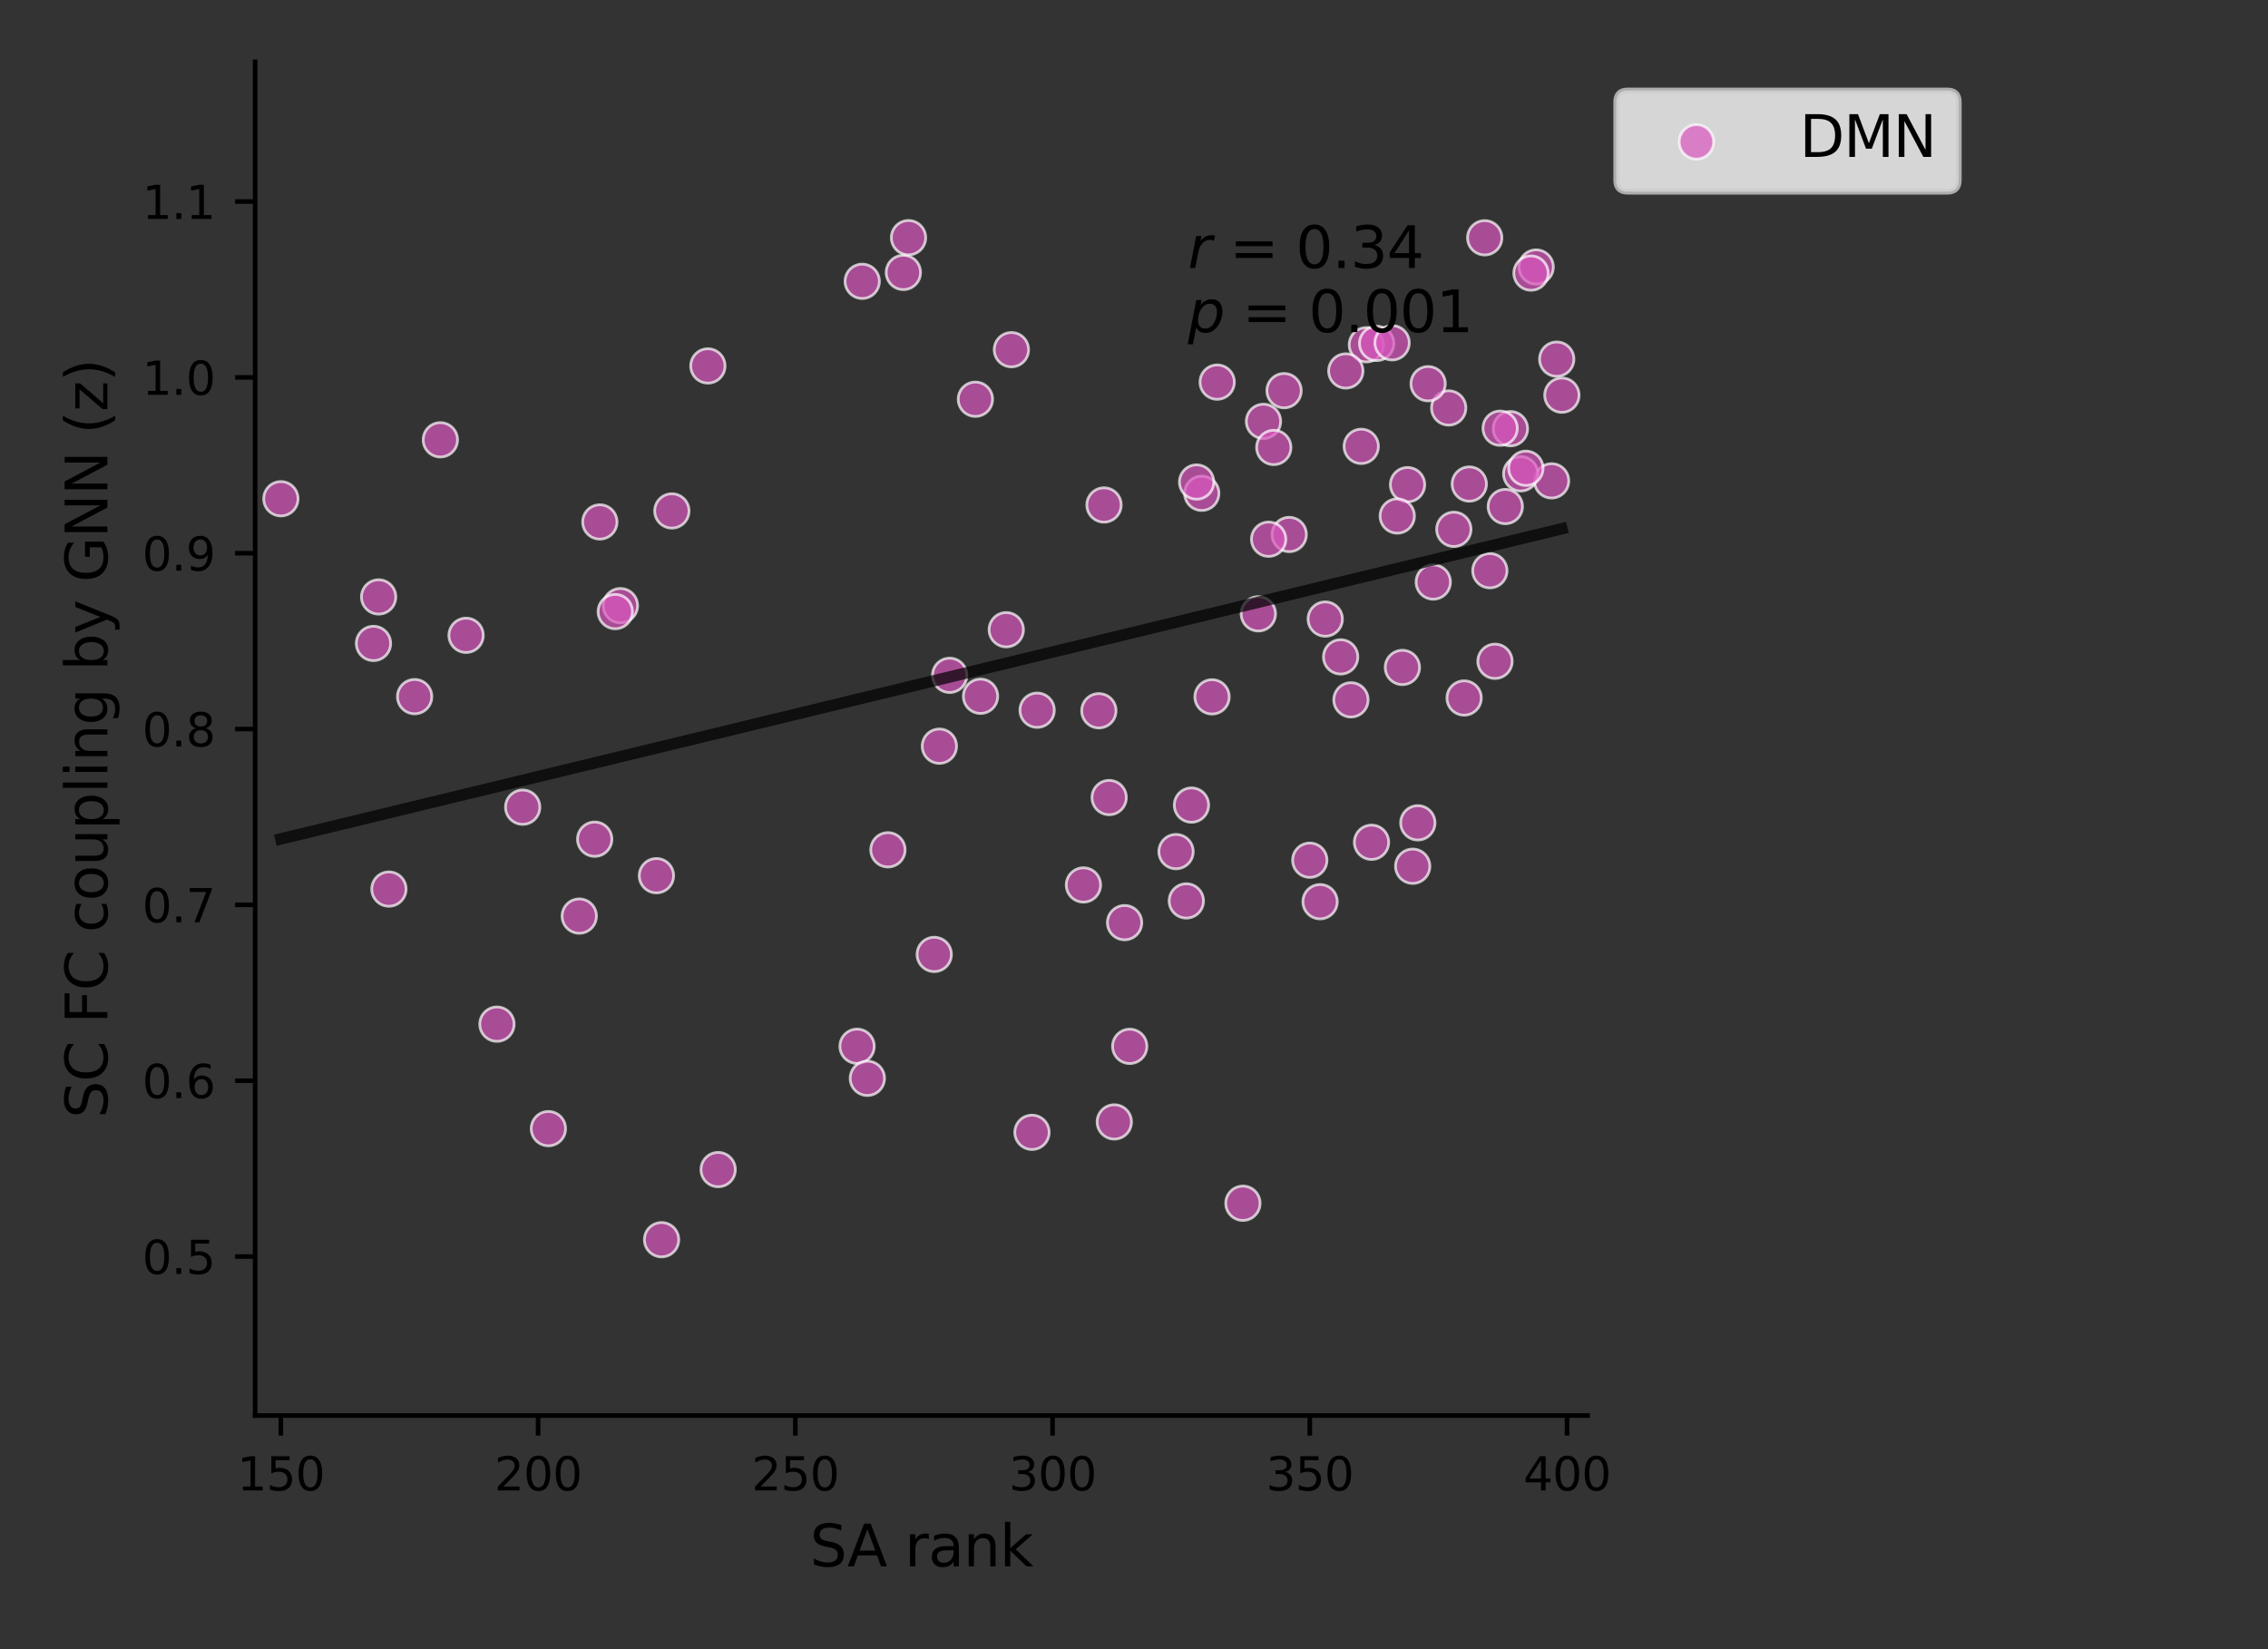 <?xml version="1.0" encoding="utf-8" standalone="no"?>
<!DOCTYPE svg PUBLIC "-//W3C//DTD SVG 1.1//EN"
  "http://www.w3.org/Graphics/SVG/1.1/DTD/svg11.dtd">
<svg xmlns:xlink="http://www.w3.org/1999/xlink" width="396pt" height="288pt" viewBox="0 0 396 288" xmlns="http://www.w3.org/2000/svg" version="1.1">
 <rect x="0" y="0" width="396" height="288" fill="#333333" stroke="none"/>
 <defs>
  <style type="text/css">*{stroke-linejoin: round; stroke-linecap: butt}</style>
 </defs>
 <g id="figure_1">
  <g id="patch_1">
   <path d="M 0 288 
L 396 288 
L 396 0 
L 0 0 
L 0 288 
z
" style="fill: none"/>
  </g>
  <g id="axes_1">
   <g id="patch_2">
    <path d="M 44.55 247.2 
L 277.2 247.2 
L 277.2 10.8 
L 44.55 10.8 
L 44.55 247.2 
z
" style="fill: none"/>
   </g>
   <g id="PathCollection_1">
    <defs>
     <path id="m336ba29972" d="M 0 3 
C 0.796 3 1.559 2.684 2.121 2.121 
C 2.684 1.559 3 0.796 3 0 
C 3 -0.796 2.684 -1.559 2.121 -2.121 
C 1.559 -2.684 0.796 -3 0 -3 
C -0.796 -3 -1.559 -2.684 -2.121 -2.121 
C -2.684 -1.559 -3 -0.796 -3 0 
C -3 0.796 -2.684 1.559 -2.121 2.121 
C -1.559 2.684 -0.796 3 0 3 
z
" style="stroke: #ffffff; stroke-opacity: 0.7; stroke-width: 0.48"/>
    </defs>
    <g clip-path="url(#p5af59f0b3e)">
     <use xlink:href="#m336ba29972" x="252.947" y="71.243" style="fill: #db57c0; fill-opacity: 0.7; stroke: #ffffff; stroke-opacity: 0.7; stroke-width: 0.48"/>
     <use xlink:href="#m336ba29972" x="272.709" y="69.012" style="fill: #db57c0; fill-opacity: 0.7; stroke: #ffffff; stroke-opacity: 0.7; stroke-width: 0.48"/>
     <use xlink:href="#m336ba29972" x="246.659" y="151.275" style="fill: #db57c0; fill-opacity: 0.7; stroke: #ffffff; stroke-opacity: 0.7; stroke-width: 0.48"/>
     <use xlink:href="#m336ba29972" x="263.726" y="74.863" style="fill: #db57c0; fill-opacity: 0.7; stroke: #ffffff; stroke-opacity: 0.7; stroke-width: 0.48"/>
     <use xlink:href="#m336ba29972" x="175.696" y="109.971" style="fill: #db57c0; fill-opacity: 0.7; stroke: #ffffff; stroke-opacity: 0.7; stroke-width: 0.48"/>
     <use xlink:href="#m336ba29972" x="220.609" y="73.585" style="fill: #db57c0; fill-opacity: 0.7; stroke: #ffffff; stroke-opacity: 0.7; stroke-width: 0.48"/>
     <use xlink:href="#m336ba29972" x="165.815" y="117.936" style="fill: #db57c0; fill-opacity: 0.7; stroke: #ffffff; stroke-opacity: 0.7; stroke-width: 0.48"/>
     <use xlink:href="#m336ba29972" x="108.327" y="105.772" style="fill: #db57c0; fill-opacity: 0.7; stroke: #ffffff; stroke-opacity: 0.7; stroke-width: 0.48"/>
     <use xlink:href="#m336ba29972" x="107.428" y="106.805" style="fill: #db57c0; fill-opacity: 0.7; stroke: #ffffff; stroke-opacity: 0.7; stroke-width: 0.48"/>
     <use xlink:href="#m336ba29972" x="155.036" y="148.406" style="fill: #db57c0; fill-opacity: 0.7; stroke: #ffffff; stroke-opacity: 0.7; stroke-width: 0.48"/>
     <use xlink:href="#m336ba29972" x="114.614" y="152.926" style="fill: #db57c0; fill-opacity: 0.7; stroke: #ffffff; stroke-opacity: 0.7; stroke-width: 0.48"/>
     <use xlink:href="#m336ba29972" x="149.647" y="182.715" style="fill: #db57c0; fill-opacity: 0.7; stroke: #ffffff; stroke-opacity: 0.7; stroke-width: 0.48"/>
     <use xlink:href="#m336ba29972" x="125.394" y="204.249" style="fill: #db57c0; fill-opacity: 0.7; stroke: #ffffff; stroke-opacity: 0.7; stroke-width: 0.48"/>
     <use xlink:href="#m336ba29972" x="192.763" y="88.186" style="fill: #db57c0; fill-opacity: 0.7; stroke: #ffffff; stroke-opacity: 0.7; stroke-width: 0.48"/>
     <use xlink:href="#m336ba29972" x="255.642" y="121.894" style="fill: #db57c0; fill-opacity: 0.7; stroke: #ffffff; stroke-opacity: 0.7; stroke-width: 0.48"/>
     <use xlink:href="#m336ba29972" x="171.205" y="121.592" style="fill: #db57c0; fill-opacity: 0.7; stroke: #ffffff; stroke-opacity: 0.7; stroke-width: 0.48"/>
     <use xlink:href="#m336ba29972" x="228.694" y="150.223" style="fill: #db57c0; fill-opacity: 0.7; stroke: #ffffff; stroke-opacity: 0.7; stroke-width: 0.48"/>
     <use xlink:href="#m336ba29972" x="224.203" y="68.224" style="fill: #db57c0; fill-opacity: 0.7; stroke: #ffffff; stroke-opacity: 0.7; stroke-width: 0.48"/>
     <use xlink:href="#m336ba29972" x="197.255" y="182.728" style="fill: #db57c0; fill-opacity: 0.7; stroke: #ffffff; stroke-opacity: 0.7; stroke-width: 0.48"/>
     <use xlink:href="#m336ba29972" x="212.525" y="66.731" style="fill: #db57c0; fill-opacity: 0.7; stroke: #ffffff; stroke-opacity: 0.7; stroke-width: 0.48"/>
     <use xlink:href="#m336ba29972" x="238.575" y="60.207" style="fill: #db57c0; fill-opacity: 0.7; stroke: #ffffff; stroke-opacity: 0.7; stroke-width: 0.48"/>
     <use xlink:href="#m336ba29972" x="245.761" y="84.639" style="fill: #db57c0; fill-opacity: 0.7; stroke: #ffffff; stroke-opacity: 0.7; stroke-width: 0.48"/>
     <use xlink:href="#m336ba29972" x="261.031" y="115.484" style="fill: #db57c0; fill-opacity: 0.7; stroke: #ffffff; stroke-opacity: 0.7; stroke-width: 0.48"/>
     <use xlink:href="#m336ba29972" x="191.865" y="124.123" style="fill: #db57c0; fill-opacity: 0.7; stroke: #ffffff; stroke-opacity: 0.7; stroke-width: 0.48"/>
     <use xlink:href="#m336ba29972" x="240.371" y="59.972" style="fill: #db57c0; fill-opacity: 0.7; stroke: #ffffff; stroke-opacity: 0.7; stroke-width: 0.48"/>
     <use xlink:href="#m336ba29972" x="268.217" y="46.628" style="fill: #db57c0; fill-opacity: 0.7; stroke: #ffffff; stroke-opacity: 0.7; stroke-width: 0.48"/>
     <use xlink:href="#m336ba29972" x="181.086" y="124.027" style="fill: #db57c0; fill-opacity: 0.7; stroke: #ffffff; stroke-opacity: 0.7; stroke-width: 0.48"/>
     <use xlink:href="#m336ba29972" x="225.101" y="93.34" style="fill: #db57c0; fill-opacity: 0.7; stroke: #ffffff; stroke-opacity: 0.7; stroke-width: 0.48"/>
     <use xlink:href="#m336ba29972" x="205.339" y="148.718" style="fill: #db57c0; fill-opacity: 0.7; stroke: #ffffff; stroke-opacity: 0.7; stroke-width: 0.48"/>
     <use xlink:href="#m336ba29972" x="259.235" y="41.526" style="fill: #db57c0; fill-opacity: 0.7; stroke: #ffffff; stroke-opacity: 0.7; stroke-width: 0.48"/>
     <use xlink:href="#m336ba29972" x="222.406" y="78.142" style="fill: #db57c0; fill-opacity: 0.7; stroke: #ffffff; stroke-opacity: 0.7; stroke-width: 0.48"/>
     <use xlink:href="#m336ba29972" x="230.49" y="157.467" style="fill: #db57c0; fill-opacity: 0.7; stroke: #ffffff; stroke-opacity: 0.7; stroke-width: 0.48"/>
     <use xlink:href="#m336ba29972" x="239.473" y="147.091" style="fill: #db57c0; fill-opacity: 0.7; stroke: #ffffff; stroke-opacity: 0.7; stroke-width: 0.48"/>
     <use xlink:href="#m336ba29972" x="270.912" y="83.974" style="fill: #db57c0; fill-opacity: 0.7; stroke: #ffffff; stroke-opacity: 0.7; stroke-width: 0.48"/>
     <use xlink:href="#m336ba29972" x="265.523" y="82.746" style="fill: #db57c0; fill-opacity: 0.7; stroke: #ffffff; stroke-opacity: 0.7; stroke-width: 0.48"/>
     <use xlink:href="#m336ba29972" x="266.421" y="81.776" style="fill: #db57c0; fill-opacity: 0.7; stroke: #ffffff; stroke-opacity: 0.7; stroke-width: 0.48"/>
     <use xlink:href="#m336ba29972" x="196.356" y="161.124" style="fill: #db57c0; fill-opacity: 0.7; stroke: #ffffff; stroke-opacity: 0.7; stroke-width: 0.48"/>
     <use xlink:href="#m336ba29972" x="235.88" y="122.217" style="fill: #db57c0; fill-opacity: 0.7; stroke: #ffffff; stroke-opacity: 0.7; stroke-width: 0.48"/>
     <use xlink:href="#m336ba29972" x="219.711" y="107.196" style="fill: #db57c0; fill-opacity: 0.7; stroke: #ffffff; stroke-opacity: 0.7; stroke-width: 0.48"/>
     <use xlink:href="#m336ba29972" x="231.389" y="108.108" style="fill: #db57c0; fill-opacity: 0.7; stroke: #ffffff; stroke-opacity: 0.7; stroke-width: 0.48"/>
     <use xlink:href="#m336ba29972" x="151.443" y="188.31" style="fill: #db57c0; fill-opacity: 0.7; stroke: #ffffff; stroke-opacity: 0.7; stroke-width: 0.48"/>
     <use xlink:href="#m336ba29972" x="76.887" y="76.806" style="fill: #db57c0; fill-opacity: 0.7; stroke: #ffffff; stroke-opacity: 0.7; stroke-width: 0.48"/>
     <use xlink:href="#m336ba29972" x="66.108" y="104.246" style="fill: #db57c0; fill-opacity: 0.7; stroke: #ffffff; stroke-opacity: 0.7; stroke-width: 0.48"/>
     <use xlink:href="#m336ba29972" x="157.731" y="47.578" style="fill: #db57c0; fill-opacity: 0.7; stroke: #ffffff; stroke-opacity: 0.7; stroke-width: 0.48"/>
     <use xlink:href="#m336ba29972" x="72.396" y="121.655" style="fill: #db57c0; fill-opacity: 0.7; stroke: #ffffff; stroke-opacity: 0.7; stroke-width: 0.48"/>
     <use xlink:href="#m336ba29972" x="65.21" y="112.365" style="fill: #db57c0; fill-opacity: 0.7; stroke: #ffffff; stroke-opacity: 0.7; stroke-width: 0.48"/>
     <use xlink:href="#m336ba29972" x="150.545" y="49.127" style="fill: #db57c0; fill-opacity: 0.7; stroke: #ffffff; stroke-opacity: 0.7; stroke-width: 0.48"/>
     <use xlink:href="#m336ba29972" x="176.595" y="61.067" style="fill: #db57c0; fill-opacity: 0.7; stroke: #ffffff; stroke-opacity: 0.7; stroke-width: 0.48"/>
     <use xlink:href="#m336ba29972" x="221.508" y="94.166" style="fill: #db57c0; fill-opacity: 0.7; stroke: #ffffff; stroke-opacity: 0.7; stroke-width: 0.48"/>
     <use xlink:href="#m336ba29972" x="163.121" y="166.675" style="fill: #db57c0; fill-opacity: 0.7; stroke: #ffffff; stroke-opacity: 0.7; stroke-width: 0.48"/>
     <use xlink:href="#m336ba29972" x="81.379" y="110.949" style="fill: #db57c0; fill-opacity: 0.7; stroke: #ffffff; stroke-opacity: 0.7; stroke-width: 0.48"/>
     <use xlink:href="#m336ba29972" x="103.835" y="146.551" style="fill: #db57c0; fill-opacity: 0.7; stroke: #ffffff; stroke-opacity: 0.7; stroke-width: 0.48"/>
     <use xlink:href="#m336ba29972" x="180.188" y="197.744" style="fill: #db57c0; fill-opacity: 0.7; stroke: #ffffff; stroke-opacity: 0.7; stroke-width: 0.48"/>
     <use xlink:href="#m336ba29972" x="115.513" y="216.494" style="fill: #db57c0; fill-opacity: 0.7; stroke: #ffffff; stroke-opacity: 0.7; stroke-width: 0.48"/>
     <use xlink:href="#m336ba29972" x="243.964" y="90.114" style="fill: #db57c0; fill-opacity: 0.7; stroke: #ffffff; stroke-opacity: 0.7; stroke-width: 0.48"/>
     <use xlink:href="#m336ba29972" x="247.557" y="143.694" style="fill: #db57c0; fill-opacity: 0.7; stroke: #ffffff; stroke-opacity: 0.7; stroke-width: 0.48"/>
     <use xlink:href="#m336ba29972" x="189.17" y="154.544" style="fill: #db57c0; fill-opacity: 0.7; stroke: #ffffff; stroke-opacity: 0.7; stroke-width: 0.48"/>
     <use xlink:href="#m336ba29972" x="256.54" y="84.529" style="fill: #db57c0; fill-opacity: 0.7; stroke: #ffffff; stroke-opacity: 0.7; stroke-width: 0.48"/>
     <use xlink:href="#m336ba29972" x="271.81" y="62.72" style="fill: #db57c0; fill-opacity: 0.7; stroke: #ffffff; stroke-opacity: 0.7; stroke-width: 0.48"/>
     <use xlink:href="#m336ba29972" x="193.662" y="139.28" style="fill: #db57c0; fill-opacity: 0.7; stroke: #ffffff; stroke-opacity: 0.7; stroke-width: 0.48"/>
     <use xlink:href="#m336ba29972" x="211.627" y="121.696" style="fill: #db57c0; fill-opacity: 0.7; stroke: #ffffff; stroke-opacity: 0.7; stroke-width: 0.48"/>
     <use xlink:href="#m336ba29972" x="209.83" y="86.145" style="fill: #db57c0; fill-opacity: 0.7; stroke: #ffffff; stroke-opacity: 0.7; stroke-width: 0.48"/>
     <use xlink:href="#m336ba29972" x="101.141" y="159.982" style="fill: #db57c0; fill-opacity: 0.7; stroke: #ffffff; stroke-opacity: 0.7; stroke-width: 0.48"/>
     <use xlink:href="#m336ba29972" x="194.56" y="195.926" style="fill: #db57c0; fill-opacity: 0.7; stroke: #ffffff; stroke-opacity: 0.7; stroke-width: 0.48"/>
     <use xlink:href="#m336ba29972" x="91.26" y="140.96" style="fill: #db57c0; fill-opacity: 0.7; stroke: #ffffff; stroke-opacity: 0.7; stroke-width: 0.48"/>
     <use xlink:href="#m336ba29972" x="208.932" y="84.176" style="fill: #db57c0; fill-opacity: 0.7; stroke: #ffffff; stroke-opacity: 0.7; stroke-width: 0.48"/>
     <use xlink:href="#m336ba29972" x="207.136" y="157.332" style="fill: #db57c0; fill-opacity: 0.7; stroke: #ffffff; stroke-opacity: 0.7; stroke-width: 0.48"/>
     <use xlink:href="#m336ba29972" x="234.083" y="114.716" style="fill: #db57c0; fill-opacity: 0.7; stroke: #ffffff; stroke-opacity: 0.7; stroke-width: 0.48"/>
     <use xlink:href="#m336ba29972" x="208.034" y="140.594" style="fill: #db57c0; fill-opacity: 0.7; stroke: #ffffff; stroke-opacity: 0.7; stroke-width: 0.48"/>
     <use xlink:href="#m336ba29972" x="243.066" y="59.864" style="fill: #db57c0; fill-opacity: 0.7; stroke: #ffffff; stroke-opacity: 0.7; stroke-width: 0.48"/>
     <use xlink:href="#m336ba29972" x="234.982" y="64.78" style="fill: #db57c0; fill-opacity: 0.7; stroke: #ffffff; stroke-opacity: 0.7; stroke-width: 0.48"/>
     <use xlink:href="#m336ba29972" x="249.354" y="67.009" style="fill: #db57c0; fill-opacity: 0.7; stroke: #ffffff; stroke-opacity: 0.7; stroke-width: 0.48"/>
     <use xlink:href="#m336ba29972" x="267.319" y="47.691" style="fill: #db57c0; fill-opacity: 0.7; stroke: #ffffff; stroke-opacity: 0.7; stroke-width: 0.48"/>
     <use xlink:href="#m336ba29972" x="237.676" y="77.947" style="fill: #db57c0; fill-opacity: 0.7; stroke: #ffffff; stroke-opacity: 0.7; stroke-width: 0.48"/>
     <use xlink:href="#m336ba29972" x="95.751" y="197.098" style="fill: #db57c0; fill-opacity: 0.7; stroke: #ffffff; stroke-opacity: 0.7; stroke-width: 0.48"/>
     <use xlink:href="#m336ba29972" x="262.828" y="88.458" style="fill: #db57c0; fill-opacity: 0.7; stroke: #ffffff; stroke-opacity: 0.7; stroke-width: 0.48"/>
     <use xlink:href="#m336ba29972" x="260.133" y="99.665" style="fill: #db57c0; fill-opacity: 0.7; stroke: #ffffff; stroke-opacity: 0.7; stroke-width: 0.48"/>
     <use xlink:href="#m336ba29972" x="253.845" y="92.44" style="fill: #db57c0; fill-opacity: 0.7; stroke: #ffffff; stroke-opacity: 0.7; stroke-width: 0.48"/>
     <use xlink:href="#m336ba29972" x="250.252" y="101.643" style="fill: #db57c0; fill-opacity: 0.7; stroke: #ffffff; stroke-opacity: 0.7; stroke-width: 0.48"/>
     <use xlink:href="#m336ba29972" x="261.93" y="74.779" style="fill: #db57c0; fill-opacity: 0.7; stroke: #ffffff; stroke-opacity: 0.7; stroke-width: 0.48"/>
     <use xlink:href="#m336ba29972" x="244.863" y="116.559" style="fill: #db57c0; fill-opacity: 0.7; stroke: #ffffff; stroke-opacity: 0.7; stroke-width: 0.48"/>
     <use xlink:href="#m336ba29972" x="217.016" y="210.128" style="fill: #db57c0; fill-opacity: 0.7; stroke: #ffffff; stroke-opacity: 0.7; stroke-width: 0.48"/>
     <use xlink:href="#m336ba29972" x="104.734" y="91.15" style="fill: #db57c0; fill-opacity: 0.7; stroke: #ffffff; stroke-opacity: 0.7; stroke-width: 0.48"/>
     <use xlink:href="#m336ba29972" x="49.041" y="87.1" style="fill: #db57c0; fill-opacity: 0.7; stroke: #ffffff; stroke-opacity: 0.7; stroke-width: 0.48"/>
     <use xlink:href="#m336ba29972" x="67.905" y="155.264" style="fill: #db57c0; fill-opacity: 0.7; stroke: #ffffff; stroke-opacity: 0.7; stroke-width: 0.48"/>
     <use xlink:href="#m336ba29972" x="158.629" y="41.506" style="fill: #db57c0; fill-opacity: 0.7; stroke: #ffffff; stroke-opacity: 0.7; stroke-width: 0.48"/>
     <use xlink:href="#m336ba29972" x="123.597" y="63.905" style="fill: #db57c0; fill-opacity: 0.7; stroke: #ffffff; stroke-opacity: 0.7; stroke-width: 0.48"/>
     <use xlink:href="#m336ba29972" x="170.307" y="69.72" style="fill: #db57c0; fill-opacity: 0.7; stroke: #ffffff; stroke-opacity: 0.7; stroke-width: 0.48"/>
     <use xlink:href="#m336ba29972" x="164.019" y="130.309" style="fill: #db57c0; fill-opacity: 0.7; stroke: #ffffff; stroke-opacity: 0.7; stroke-width: 0.48"/>
     <use xlink:href="#m336ba29972" x="117.309" y="89.226" style="fill: #db57c0; fill-opacity: 0.7; stroke: #ffffff; stroke-opacity: 0.7; stroke-width: 0.48"/>
     <use xlink:href="#m336ba29972" x="86.768" y="178.853" style="fill: #db57c0; fill-opacity: 0.7; stroke: #ffffff; stroke-opacity: 0.7; stroke-width: 0.48"/>
    </g>
   </g>
   <g id="matplotlib.axis_1">
    <g id="xtick_1">
     <g id="line2d_1">
      <defs>
       <path id="ma8d9cc0d57" d="M 0 0 
L 0 3.5 
" style="stroke: #000000; stroke-width: 0.8"/>
      </defs>
      <g>
       <use xlink:href="#ma8d9cc0d57" x="49.041" y="247.2" style="stroke: #000000; stroke-width: 0.8"/>
      </g>
     </g>
     <g id="text_1">
      <!-- 150 -->
      <g transform="translate(41.406 260.279)scale(0.08 -0.08)">
       <defs>
        <path id="DejaVuSans-31" d="M 794 531 
L 1825 531 
L 1825 4091 
L 703 3866 
L 703 4441 
L 1819 4666 
L 2450 4666 
L 2450 531 
L 3481 531 
L 3481 0 
L 794 0 
L 794 531 
z
" transform="scale(0.016)"/>
        <path id="DejaVuSans-35" d="M 691 4666 
L 3169 4666 
L 3169 4134 
L 1269 4134 
L 1269 2991 
Q 1406 3038 1543 3061 
Q 1681 3084 1819 3084 
Q 2600 3084 3056 2656 
Q 3513 2228 3513 1497 
Q 3513 744 3044 326 
Q 2575 -91 1722 -91 
Q 1428 -91 1123 -41 
Q 819 9 494 109 
L 494 744 
Q 775 591 1075 516 
Q 1375 441 1709 441 
Q 2250 441 2565 725 
Q 2881 1009 2881 1497 
Q 2881 1984 2565 2268 
Q 2250 2553 1709 2553 
Q 1456 2553 1204 2497 
Q 953 2441 691 2322 
L 691 4666 
z
" transform="scale(0.016)"/>
        <path id="DejaVuSans-30" d="M 2034 4250 
Q 1547 4250 1301 3770 
Q 1056 3291 1056 2328 
Q 1056 1369 1301 889 
Q 1547 409 2034 409 
Q 2525 409 2770 889 
Q 3016 1369 3016 2328 
Q 3016 3291 2770 3770 
Q 2525 4250 2034 4250 
z
M 2034 4750 
Q 2819 4750 3233 4129 
Q 3647 3509 3647 2328 
Q 3647 1150 3233 529 
Q 2819 -91 2034 -91 
Q 1250 -91 836 529 
Q 422 1150 422 2328 
Q 422 3509 836 4129 
Q 1250 4750 2034 4750 
z
" transform="scale(0.016)"/>
       </defs>
       <use xlink:href="#DejaVuSans-31"/>
       <use xlink:href="#DejaVuSans-35" x="63.623"/>
       <use xlink:href="#DejaVuSans-30" x="127.246"/>
      </g>
     </g>
    </g>
    <g id="xtick_2">
     <g id="line2d_2">
      <g>
       <use xlink:href="#ma8d9cc0d57" x="93.954" y="247.2" style="stroke: #000000; stroke-width: 0.8"/>
      </g>
     </g>
     <g id="text_2">
      <!-- 200 -->
      <g transform="translate(86.319 260.279)scale(0.08 -0.08)">
       <defs>
        <path id="DejaVuSans-32" d="M 1228 531 
L 3431 531 
L 3431 0 
L 469 0 
L 469 531 
Q 828 903 1448 1529 
Q 2069 2156 2228 2338 
Q 2531 2678 2651 2914 
Q 2772 3150 2772 3378 
Q 2772 3750 2511 3984 
Q 2250 4219 1831 4219 
Q 1534 4219 1204 4116 
Q 875 4013 500 3803 
L 500 4441 
Q 881 4594 1212 4672 
Q 1544 4750 1819 4750 
Q 2544 4750 2975 4387 
Q 3406 4025 3406 3419 
Q 3406 3131 3298 2873 
Q 3191 2616 2906 2266 
Q 2828 2175 2409 1742 
Q 1991 1309 1228 531 
z
" transform="scale(0.016)"/>
       </defs>
       <use xlink:href="#DejaVuSans-32"/>
       <use xlink:href="#DejaVuSans-30" x="63.623"/>
       <use xlink:href="#DejaVuSans-30" x="127.246"/>
      </g>
     </g>
    </g>
    <g id="xtick_3">
     <g id="line2d_3">
      <g>
       <use xlink:href="#ma8d9cc0d57" x="138.868" y="247.2" style="stroke: #000000; stroke-width: 0.8"/>
      </g>
     </g>
     <g id="text_3">
      <!-- 250 -->
      <g transform="translate(131.233 260.279)scale(0.08 -0.08)">
       <use xlink:href="#DejaVuSans-32"/>
       <use xlink:href="#DejaVuSans-35" x="63.623"/>
       <use xlink:href="#DejaVuSans-30" x="127.246"/>
      </g>
     </g>
    </g>
    <g id="xtick_4">
     <g id="line2d_4">
      <g>
       <use xlink:href="#ma8d9cc0d57" x="183.781" y="247.2" style="stroke: #000000; stroke-width: 0.8"/>
      </g>
     </g>
     <g id="text_4">
      <!-- 300 -->
      <g transform="translate(176.146 260.279)scale(0.08 -0.08)">
       <defs>
        <path id="DejaVuSans-33" d="M 2597 2516 
Q 3050 2419 3304 2112 
Q 3559 1806 3559 1356 
Q 3559 666 3084 287 
Q 2609 -91 1734 -91 
Q 1441 -91 1130 -33 
Q 819 25 488 141 
L 488 750 
Q 750 597 1062 519 
Q 1375 441 1716 441 
Q 2309 441 2620 675 
Q 2931 909 2931 1356 
Q 2931 1769 2642 2001 
Q 2353 2234 1838 2234 
L 1294 2234 
L 1294 2753 
L 1863 2753 
Q 2328 2753 2575 2939 
Q 2822 3125 2822 3475 
Q 2822 3834 2567 4026 
Q 2313 4219 1838 4219 
Q 1578 4219 1281 4162 
Q 984 4106 628 3988 
L 628 4550 
Q 988 4650 1302 4700 
Q 1616 4750 1894 4750 
Q 2613 4750 3031 4423 
Q 3450 4097 3450 3541 
Q 3450 3153 3228 2886 
Q 3006 2619 2597 2516 
z
" transform="scale(0.016)"/>
       </defs>
       <use xlink:href="#DejaVuSans-33"/>
       <use xlink:href="#DejaVuSans-30" x="63.623"/>
       <use xlink:href="#DejaVuSans-30" x="127.246"/>
      </g>
     </g>
    </g>
    <g id="xtick_5">
     <g id="line2d_5">
      <g>
       <use xlink:href="#ma8d9cc0d57" x="228.694" y="247.2" style="stroke: #000000; stroke-width: 0.8"/>
      </g>
     </g>
     <g id="text_5">
      <!-- 350 -->
      <g transform="translate(221.059 260.279)scale(0.08 -0.08)">
       <use xlink:href="#DejaVuSans-33"/>
       <use xlink:href="#DejaVuSans-35" x="63.623"/>
       <use xlink:href="#DejaVuSans-30" x="127.246"/>
      </g>
     </g>
    </g>
    <g id="xtick_6">
     <g id="line2d_6">
      <g>
       <use xlink:href="#ma8d9cc0d57" x="273.607" y="247.2" style="stroke: #000000; stroke-width: 0.8"/>
      </g>
     </g>
     <g id="text_6">
      <!-- 400 -->
      <g transform="translate(265.972 260.279)scale(0.08 -0.08)">
       <defs>
        <path id="DejaVuSans-34" d="M 2419 4116 
L 825 1625 
L 2419 1625 
L 2419 4116 
z
M 2253 4666 
L 3047 4666 
L 3047 1625 
L 3713 1625 
L 3713 1100 
L 3047 1100 
L 3047 0 
L 2419 0 
L 2419 1100 
L 313 1100 
L 313 1709 
L 2253 4666 
z
" transform="scale(0.016)"/>
       </defs>
       <use xlink:href="#DejaVuSans-34"/>
       <use xlink:href="#DejaVuSans-30" x="63.623"/>
       <use xlink:href="#DejaVuSans-30" x="127.246"/>
      </g>
     </g>
    </g>
    <g id="text_7">
     <!-- SA rank -->
     <g transform="translate(141.414 273.541)scale(0.1 -0.1)">
      <defs>
       <path id="DejaVuSans-53" d="M 3425 4513 
L 3425 3897 
Q 3066 4069 2747 4153 
Q 2428 4238 2131 4238 
Q 1616 4238 1336 4038 
Q 1056 3838 1056 3469 
Q 1056 3159 1242 3001 
Q 1428 2844 1947 2747 
L 2328 2669 
Q 3034 2534 3370 2195 
Q 3706 1856 3706 1288 
Q 3706 609 3251 259 
Q 2797 -91 1919 -91 
Q 1588 -91 1214 -16 
Q 841 59 441 206 
L 441 856 
Q 825 641 1194 531 
Q 1563 422 1919 422 
Q 2459 422 2753 634 
Q 3047 847 3047 1241 
Q 3047 1584 2836 1778 
Q 2625 1972 2144 2069 
L 1759 2144 
Q 1053 2284 737 2584 
Q 422 2884 422 3419 
Q 422 4038 858 4394 
Q 1294 4750 2059 4750 
Q 2388 4750 2728 4690 
Q 3069 4631 3425 4513 
z
" transform="scale(0.016)"/>
       <path id="DejaVuSans-41" d="M 2188 4044 
L 1331 1722 
L 3047 1722 
L 2188 4044 
z
M 1831 4666 
L 2547 4666 
L 4325 0 
L 3669 0 
L 3244 1197 
L 1141 1197 
L 716 0 
L 50 0 
L 1831 4666 
z
" transform="scale(0.016)"/>
       <path id="DejaVuSans-20" transform="scale(0.016)"/>
       <path id="DejaVuSans-72" d="M 2631 2963 
Q 2534 3019 2420 3045 
Q 2306 3072 2169 3072 
Q 1681 3072 1420 2755 
Q 1159 2438 1159 1844 
L 1159 0 
L 581 0 
L 581 3500 
L 1159 3500 
L 1159 2956 
Q 1341 3275 1631 3429 
Q 1922 3584 2338 3584 
Q 2397 3584 2469 3576 
Q 2541 3569 2628 3553 
L 2631 2963 
z
" transform="scale(0.016)"/>
       <path id="DejaVuSans-61" d="M 2194 1759 
Q 1497 1759 1228 1600 
Q 959 1441 959 1056 
Q 959 750 1161 570 
Q 1363 391 1709 391 
Q 2188 391 2477 730 
Q 2766 1069 2766 1631 
L 2766 1759 
L 2194 1759 
z
M 3341 1997 
L 3341 0 
L 2766 0 
L 2766 531 
Q 2569 213 2275 61 
Q 1981 -91 1556 -91 
Q 1019 -91 701 211 
Q 384 513 384 1019 
Q 384 1609 779 1909 
Q 1175 2209 1959 2209 
L 2766 2209 
L 2766 2266 
Q 2766 2663 2505 2880 
Q 2244 3097 1772 3097 
Q 1472 3097 1187 3025 
Q 903 2953 641 2809 
L 641 3341 
Q 956 3463 1253 3523 
Q 1550 3584 1831 3584 
Q 2591 3584 2966 3190 
Q 3341 2797 3341 1997 
z
" transform="scale(0.016)"/>
       <path id="DejaVuSans-6e" d="M 3513 2113 
L 3513 0 
L 2938 0 
L 2938 2094 
Q 2938 2591 2744 2837 
Q 2550 3084 2163 3084 
Q 1697 3084 1428 2787 
Q 1159 2491 1159 1978 
L 1159 0 
L 581 0 
L 581 3500 
L 1159 3500 
L 1159 2956 
Q 1366 3272 1645 3428 
Q 1925 3584 2291 3584 
Q 2894 3584 3203 3211 
Q 3513 2838 3513 2113 
z
" transform="scale(0.016)"/>
       <path id="DejaVuSans-6b" d="M 581 4863 
L 1159 4863 
L 1159 1991 
L 2875 3500 
L 3609 3500 
L 1753 1863 
L 3688 0 
L 2938 0 
L 1159 1709 
L 1159 0 
L 581 0 
L 581 4863 
z
" transform="scale(0.016)"/>
      </defs>
      <use xlink:href="#DejaVuSans-53"/>
      <use xlink:href="#DejaVuSans-41" x="65.352"/>
      <use xlink:href="#DejaVuSans-20" x="133.76"/>
      <use xlink:href="#DejaVuSans-72" x="165.547"/>
      <use xlink:href="#DejaVuSans-61" x="206.66"/>
      <use xlink:href="#DejaVuSans-6e" x="267.939"/>
      <use xlink:href="#DejaVuSans-6b" x="331.318"/>
     </g>
    </g>
   </g>
   <g id="matplotlib.axis_2">
    <g id="ytick_1">
     <g id="line2d_7">
      <defs>
       <path id="m79b6b1f1f5" d="M 0 0 
L -3.5 0 
" style="stroke: #000000; stroke-width: 0.8"/>
      </defs>
      <g>
       <use xlink:href="#m79b6b1f1f5" x="44.55" y="219.432" style="stroke: #000000; stroke-width: 0.8"/>
      </g>
     </g>
     <g id="text_8">
      <!-- 0.5 -->
      <g transform="translate(24.828 222.472)scale(0.08 -0.08)">
       <defs>
        <path id="DejaVuSans-2e" d="M 684 794 
L 1344 794 
L 1344 0 
L 684 0 
L 684 794 
z
" transform="scale(0.016)"/>
       </defs>
       <use xlink:href="#DejaVuSans-30"/>
       <use xlink:href="#DejaVuSans-2e" x="63.623"/>
       <use xlink:href="#DejaVuSans-35" x="95.41"/>
      </g>
     </g>
    </g>
    <g id="ytick_2">
     <g id="line2d_8">
      <g>
       <use xlink:href="#m79b6b1f1f5" x="44.55" y="188.727" style="stroke: #000000; stroke-width: 0.8"/>
      </g>
     </g>
     <g id="text_9">
      <!-- 0.6 -->
      <g transform="translate(24.828 191.766)scale(0.08 -0.08)">
       <defs>
        <path id="DejaVuSans-36" d="M 2113 2584 
Q 1688 2584 1439 2293 
Q 1191 2003 1191 1497 
Q 1191 994 1439 701 
Q 1688 409 2113 409 
Q 2538 409 2786 701 
Q 3034 994 3034 1497 
Q 3034 2003 2786 2293 
Q 2538 2584 2113 2584 
z
M 3366 4563 
L 3366 3988 
Q 3128 4100 2886 4159 
Q 2644 4219 2406 4219 
Q 1781 4219 1451 3797 
Q 1122 3375 1075 2522 
Q 1259 2794 1537 2939 
Q 1816 3084 2150 3084 
Q 2853 3084 3261 2657 
Q 3669 2231 3669 1497 
Q 3669 778 3244 343 
Q 2819 -91 2113 -91 
Q 1303 -91 875 529 
Q 447 1150 447 2328 
Q 447 3434 972 4092 
Q 1497 4750 2381 4750 
Q 2619 4750 2861 4703 
Q 3103 4656 3366 4563 
z
" transform="scale(0.016)"/>
       </defs>
       <use xlink:href="#DejaVuSans-30"/>
       <use xlink:href="#DejaVuSans-2e" x="63.623"/>
       <use xlink:href="#DejaVuSans-36" x="95.41"/>
      </g>
     </g>
    </g>
    <g id="ytick_3">
     <g id="line2d_9">
      <g>
       <use xlink:href="#m79b6b1f1f5" x="44.55" y="158.021" style="stroke: #000000; stroke-width: 0.8"/>
      </g>
     </g>
     <g id="text_10">
      <!-- 0.7 -->
      <g transform="translate(24.828 161.061)scale(0.08 -0.08)">
       <defs>
        <path id="DejaVuSans-37" d="M 525 4666 
L 3525 4666 
L 3525 4397 
L 1831 0 
L 1172 0 
L 2766 4134 
L 525 4134 
L 525 4666 
z
" transform="scale(0.016)"/>
       </defs>
       <use xlink:href="#DejaVuSans-30"/>
       <use xlink:href="#DejaVuSans-2e" x="63.623"/>
       <use xlink:href="#DejaVuSans-37" x="95.41"/>
      </g>
     </g>
    </g>
    <g id="ytick_4">
     <g id="line2d_10">
      <g>
       <use xlink:href="#m79b6b1f1f5" x="44.55" y="127.316" style="stroke: #000000; stroke-width: 0.8"/>
      </g>
     </g>
     <g id="text_11">
      <!-- 0.8 -->
      <g transform="translate(24.828 130.355)scale(0.08 -0.08)">
       <defs>
        <path id="DejaVuSans-38" d="M 2034 2216 
Q 1584 2216 1326 1975 
Q 1069 1734 1069 1313 
Q 1069 891 1326 650 
Q 1584 409 2034 409 
Q 2484 409 2743 651 
Q 3003 894 3003 1313 
Q 3003 1734 2745 1975 
Q 2488 2216 2034 2216 
z
M 1403 2484 
Q 997 2584 770 2862 
Q 544 3141 544 3541 
Q 544 4100 942 4425 
Q 1341 4750 2034 4750 
Q 2731 4750 3128 4425 
Q 3525 4100 3525 3541 
Q 3525 3141 3298 2862 
Q 3072 2584 2669 2484 
Q 3125 2378 3379 2068 
Q 3634 1759 3634 1313 
Q 3634 634 3220 271 
Q 2806 -91 2034 -91 
Q 1263 -91 848 271 
Q 434 634 434 1313 
Q 434 1759 690 2068 
Q 947 2378 1403 2484 
z
M 1172 3481 
Q 1172 3119 1398 2916 
Q 1625 2713 2034 2713 
Q 2441 2713 2670 2916 
Q 2900 3119 2900 3481 
Q 2900 3844 2670 4047 
Q 2441 4250 2034 4250 
Q 1625 4250 1398 4047 
Q 1172 3844 1172 3481 
z
" transform="scale(0.016)"/>
       </defs>
       <use xlink:href="#DejaVuSans-30"/>
       <use xlink:href="#DejaVuSans-2e" x="63.623"/>
       <use xlink:href="#DejaVuSans-38" x="95.41"/>
      </g>
     </g>
    </g>
    <g id="ytick_5">
     <g id="line2d_11">
      <g>
       <use xlink:href="#m79b6b1f1f5" x="44.55" y="96.61" style="stroke: #000000; stroke-width: 0.8"/>
      </g>
     </g>
     <g id="text_12">
      <!-- 0.9 -->
      <g transform="translate(24.828 99.65)scale(0.08 -0.08)">
       <defs>
        <path id="DejaVuSans-39" d="M 703 97 
L 703 672 
Q 941 559 1184 500 
Q 1428 441 1663 441 
Q 2288 441 2617 861 
Q 2947 1281 2994 2138 
Q 2813 1869 2534 1725 
Q 2256 1581 1919 1581 
Q 1219 1581 811 2004 
Q 403 2428 403 3163 
Q 403 3881 828 4315 
Q 1253 4750 1959 4750 
Q 2769 4750 3195 4129 
Q 3622 3509 3622 2328 
Q 3622 1225 3098 567 
Q 2575 -91 1691 -91 
Q 1453 -91 1209 -44 
Q 966 3 703 97 
z
M 1959 2075 
Q 2384 2075 2632 2365 
Q 2881 2656 2881 3163 
Q 2881 3666 2632 3958 
Q 2384 4250 1959 4250 
Q 1534 4250 1286 3958 
Q 1038 3666 1038 3163 
Q 1038 2656 1286 2365 
Q 1534 2075 1959 2075 
z
" transform="scale(0.016)"/>
       </defs>
       <use xlink:href="#DejaVuSans-30"/>
       <use xlink:href="#DejaVuSans-2e" x="63.623"/>
       <use xlink:href="#DejaVuSans-39" x="95.41"/>
      </g>
     </g>
    </g>
    <g id="ytick_6">
     <g id="line2d_12">
      <g>
       <use xlink:href="#m79b6b1f1f5" x="44.55" y="65.905" style="stroke: #000000; stroke-width: 0.8"/>
      </g>
     </g>
     <g id="text_13">
      <!-- 1.0 -->
      <g transform="translate(24.828 68.944)scale(0.08 -0.08)">
       <use xlink:href="#DejaVuSans-31"/>
       <use xlink:href="#DejaVuSans-2e" x="63.623"/>
       <use xlink:href="#DejaVuSans-30" x="95.41"/>
      </g>
     </g>
    </g>
    <g id="ytick_7">
     <g id="line2d_13">
      <g>
       <use xlink:href="#m79b6b1f1f5" x="44.55" y="35.199" style="stroke: #000000; stroke-width: 0.8"/>
      </g>
     </g>
     <g id="text_14">
      <!-- 1.1 -->
      <g transform="translate(24.828 38.239)scale(0.08 -0.08)">
       <use xlink:href="#DejaVuSans-31"/>
       <use xlink:href="#DejaVuSans-2e" x="63.623"/>
       <use xlink:href="#DejaVuSans-31" x="95.41"/>
      </g>
     </g>
    </g>
    <g id="text_15">
     <!-- SC FC coupling by GNN (z) -->
     <g transform="translate(18.748 195.266)rotate(-90)scale(0.1 -0.1)">
      <defs>
       <path id="DejaVuSans-43" d="M 4122 4306 
L 4122 3641 
Q 3803 3938 3442 4084 
Q 3081 4231 2675 4231 
Q 1875 4231 1450 3742 
Q 1025 3253 1025 2328 
Q 1025 1406 1450 917 
Q 1875 428 2675 428 
Q 3081 428 3442 575 
Q 3803 722 4122 1019 
L 4122 359 
Q 3791 134 3420 21 
Q 3050 -91 2638 -91 
Q 1578 -91 968 557 
Q 359 1206 359 2328 
Q 359 3453 968 4101 
Q 1578 4750 2638 4750 
Q 3056 4750 3426 4639 
Q 3797 4528 4122 4306 
z
" transform="scale(0.016)"/>
       <path id="DejaVuSans-46" d="M 628 4666 
L 3309 4666 
L 3309 4134 
L 1259 4134 
L 1259 2759 
L 3109 2759 
L 3109 2228 
L 1259 2228 
L 1259 0 
L 628 0 
L 628 4666 
z
" transform="scale(0.016)"/>
       <path id="DejaVuSans-63" d="M 3122 3366 
L 3122 2828 
Q 2878 2963 2633 3030 
Q 2388 3097 2138 3097 
Q 1578 3097 1268 2742 
Q 959 2388 959 1747 
Q 959 1106 1268 751 
Q 1578 397 2138 397 
Q 2388 397 2633 464 
Q 2878 531 3122 666 
L 3122 134 
Q 2881 22 2623 -34 
Q 2366 -91 2075 -91 
Q 1284 -91 818 406 
Q 353 903 353 1747 
Q 353 2603 823 3093 
Q 1294 3584 2113 3584 
Q 2378 3584 2631 3529 
Q 2884 3475 3122 3366 
z
" transform="scale(0.016)"/>
       <path id="DejaVuSans-6f" d="M 1959 3097 
Q 1497 3097 1228 2736 
Q 959 2375 959 1747 
Q 959 1119 1226 758 
Q 1494 397 1959 397 
Q 2419 397 2687 759 
Q 2956 1122 2956 1747 
Q 2956 2369 2687 2733 
Q 2419 3097 1959 3097 
z
M 1959 3584 
Q 2709 3584 3137 3096 
Q 3566 2609 3566 1747 
Q 3566 888 3137 398 
Q 2709 -91 1959 -91 
Q 1206 -91 779 398 
Q 353 888 353 1747 
Q 353 2609 779 3096 
Q 1206 3584 1959 3584 
z
" transform="scale(0.016)"/>
       <path id="DejaVuSans-75" d="M 544 1381 
L 544 3500 
L 1119 3500 
L 1119 1403 
Q 1119 906 1312 657 
Q 1506 409 1894 409 
Q 2359 409 2629 706 
Q 2900 1003 2900 1516 
L 2900 3500 
L 3475 3500 
L 3475 0 
L 2900 0 
L 2900 538 
Q 2691 219 2414 64 
Q 2138 -91 1772 -91 
Q 1169 -91 856 284 
Q 544 659 544 1381 
z
M 1991 3584 
L 1991 3584 
z
" transform="scale(0.016)"/>
       <path id="DejaVuSans-70" d="M 1159 525 
L 1159 -1331 
L 581 -1331 
L 581 3500 
L 1159 3500 
L 1159 2969 
Q 1341 3281 1617 3432 
Q 1894 3584 2278 3584 
Q 2916 3584 3314 3078 
Q 3713 2572 3713 1747 
Q 3713 922 3314 415 
Q 2916 -91 2278 -91 
Q 1894 -91 1617 61 
Q 1341 213 1159 525 
z
M 3116 1747 
Q 3116 2381 2855 2742 
Q 2594 3103 2138 3103 
Q 1681 3103 1420 2742 
Q 1159 2381 1159 1747 
Q 1159 1113 1420 752 
Q 1681 391 2138 391 
Q 2594 391 2855 752 
Q 3116 1113 3116 1747 
z
" transform="scale(0.016)"/>
       <path id="DejaVuSans-6c" d="M 603 4863 
L 1178 4863 
L 1178 0 
L 603 0 
L 603 4863 
z
" transform="scale(0.016)"/>
       <path id="DejaVuSans-69" d="M 603 3500 
L 1178 3500 
L 1178 0 
L 603 0 
L 603 3500 
z
M 603 4863 
L 1178 4863 
L 1178 4134 
L 603 4134 
L 603 4863 
z
" transform="scale(0.016)"/>
       <path id="DejaVuSans-67" d="M 2906 1791 
Q 2906 2416 2648 2759 
Q 2391 3103 1925 3103 
Q 1463 3103 1205 2759 
Q 947 2416 947 1791 
Q 947 1169 1205 825 
Q 1463 481 1925 481 
Q 2391 481 2648 825 
Q 2906 1169 2906 1791 
z
M 3481 434 
Q 3481 -459 3084 -895 
Q 2688 -1331 1869 -1331 
Q 1566 -1331 1297 -1286 
Q 1028 -1241 775 -1147 
L 775 -588 
Q 1028 -725 1275 -790 
Q 1522 -856 1778 -856 
Q 2344 -856 2625 -561 
Q 2906 -266 2906 331 
L 2906 616 
Q 2728 306 2450 153 
Q 2172 0 1784 0 
Q 1141 0 747 490 
Q 353 981 353 1791 
Q 353 2603 747 3093 
Q 1141 3584 1784 3584 
Q 2172 3584 2450 3431 
Q 2728 3278 2906 2969 
L 2906 3500 
L 3481 3500 
L 3481 434 
z
" transform="scale(0.016)"/>
       <path id="DejaVuSans-62" d="M 3116 1747 
Q 3116 2381 2855 2742 
Q 2594 3103 2138 3103 
Q 1681 3103 1420 2742 
Q 1159 2381 1159 1747 
Q 1159 1113 1420 752 
Q 1681 391 2138 391 
Q 2594 391 2855 752 
Q 3116 1113 3116 1747 
z
M 1159 2969 
Q 1341 3281 1617 3432 
Q 1894 3584 2278 3584 
Q 2916 3584 3314 3078 
Q 3713 2572 3713 1747 
Q 3713 922 3314 415 
Q 2916 -91 2278 -91 
Q 1894 -91 1617 61 
Q 1341 213 1159 525 
L 1159 0 
L 581 0 
L 581 4863 
L 1159 4863 
L 1159 2969 
z
" transform="scale(0.016)"/>
       <path id="DejaVuSans-79" d="M 2059 -325 
Q 1816 -950 1584 -1140 
Q 1353 -1331 966 -1331 
L 506 -1331 
L 506 -850 
L 844 -850 
Q 1081 -850 1212 -737 
Q 1344 -625 1503 -206 
L 1606 56 
L 191 3500 
L 800 3500 
L 1894 763 
L 2988 3500 
L 3597 3500 
L 2059 -325 
z
" transform="scale(0.016)"/>
       <path id="DejaVuSans-47" d="M 3809 666 
L 3809 1919 
L 2778 1919 
L 2778 2438 
L 4434 2438 
L 4434 434 
Q 4069 175 3628 42 
Q 3188 -91 2688 -91 
Q 1594 -91 976 548 
Q 359 1188 359 2328 
Q 359 3472 976 4111 
Q 1594 4750 2688 4750 
Q 3144 4750 3555 4637 
Q 3966 4525 4313 4306 
L 4313 3634 
Q 3963 3931 3569 4081 
Q 3175 4231 2741 4231 
Q 1884 4231 1454 3753 
Q 1025 3275 1025 2328 
Q 1025 1384 1454 906 
Q 1884 428 2741 428 
Q 3075 428 3337 486 
Q 3600 544 3809 666 
z
" transform="scale(0.016)"/>
       <path id="DejaVuSans-4e" d="M 628 4666 
L 1478 4666 
L 3547 763 
L 3547 4666 
L 4159 4666 
L 4159 0 
L 3309 0 
L 1241 3903 
L 1241 0 
L 628 0 
L 628 4666 
z
" transform="scale(0.016)"/>
       <path id="DejaVuSans-28" d="M 1984 4856 
Q 1566 4138 1362 3434 
Q 1159 2731 1159 2009 
Q 1159 1288 1364 580 
Q 1569 -128 1984 -844 
L 1484 -844 
Q 1016 -109 783 600 
Q 550 1309 550 2009 
Q 550 2706 781 3412 
Q 1013 4119 1484 4856 
L 1984 4856 
z
" transform="scale(0.016)"/>
       <path id="DejaVuSans-7a" d="M 353 3500 
L 3084 3500 
L 3084 2975 
L 922 459 
L 3084 459 
L 3084 0 
L 275 0 
L 275 525 
L 2438 3041 
L 353 3041 
L 353 3500 
z
" transform="scale(0.016)"/>
       <path id="DejaVuSans-29" d="M 513 4856 
L 1013 4856 
Q 1481 4119 1714 3412 
Q 1947 2706 1947 2009 
Q 1947 1309 1714 600 
Q 1481 -109 1013 -844 
L 513 -844 
Q 928 -128 1133 580 
Q 1338 1288 1338 2009 
Q 1338 2731 1133 3434 
Q 928 4138 513 4856 
z
" transform="scale(0.016)"/>
      </defs>
      <use xlink:href="#DejaVuSans-53"/>
      <use xlink:href="#DejaVuSans-43" x="63.477"/>
      <use xlink:href="#DejaVuSans-20" x="133.301"/>
      <use xlink:href="#DejaVuSans-46" x="165.088"/>
      <use xlink:href="#DejaVuSans-43" x="222.607"/>
      <use xlink:href="#DejaVuSans-20" x="292.432"/>
      <use xlink:href="#DejaVuSans-63" x="324.219"/>
      <use xlink:href="#DejaVuSans-6f" x="379.199"/>
      <use xlink:href="#DejaVuSans-75" x="440.381"/>
      <use xlink:href="#DejaVuSans-70" x="503.76"/>
      <use xlink:href="#DejaVuSans-6c" x="567.236"/>
      <use xlink:href="#DejaVuSans-69" x="595.02"/>
      <use xlink:href="#DejaVuSans-6e" x="622.803"/>
      <use xlink:href="#DejaVuSans-67" x="686.182"/>
      <use xlink:href="#DejaVuSans-20" x="749.658"/>
      <use xlink:href="#DejaVuSans-62" x="781.445"/>
      <use xlink:href="#DejaVuSans-79" x="844.922"/>
      <use xlink:href="#DejaVuSans-20" x="904.102"/>
      <use xlink:href="#DejaVuSans-47" x="935.889"/>
      <use xlink:href="#DejaVuSans-4e" x="1013.379"/>
      <use xlink:href="#DejaVuSans-4e" x="1088.184"/>
      <use xlink:href="#DejaVuSans-20" x="1162.988"/>
      <use xlink:href="#DejaVuSans-28" x="1194.775"/>
      <use xlink:href="#DejaVuSans-7a" x="1233.789"/>
      <use xlink:href="#DejaVuSans-29" x="1286.279"/>
     </g>
    </g>
   </g>
   <g id="line2d_14">
    <path d="M 49.041 146.502 
L 51.527 145.9 
L 54.012 145.298 
L 56.497 144.696 
L 58.982 144.094 
L 61.467 143.492 
L 63.952 142.891 
L 66.438 142.289 
L 68.923 141.687 
L 71.408 141.085 
L 73.893 140.483 
L 76.378 139.881 
L 78.864 139.279 
L 81.349 138.678 
L 83.834 138.076 
L 86.319 137.474 
L 88.804 136.872 
L 91.29 136.27 
L 93.775 135.668 
L 96.26 135.066 
L 98.745 134.464 
L 101.23 133.863 
L 103.716 133.261 
L 106.201 132.659 
L 108.686 132.057 
L 111.171 131.455 
L 113.656 130.853 
L 116.142 130.251 
L 118.627 129.65 
L 121.112 129.048 
L 123.597 128.446 
L 126.082 127.844 
L 128.567 127.242 
L 131.053 126.64 
L 133.538 126.038 
L 136.023 125.436 
L 138.508 124.835 
L 140.993 124.233 
L 143.479 123.631 
L 145.964 123.029 
L 148.449 122.427 
L 150.934 121.825 
L 153.419 121.223 
L 155.905 120.621 
L 158.39 120.02 
L 160.875 119.418 
L 163.36 118.816 
L 165.845 118.214 
L 168.331 117.612 
L 170.816 117.01 
L 173.301 116.408 
L 175.786 115.807 
L 178.271 115.205 
L 180.757 114.603 
L 183.242 114.001 
L 185.727 113.399 
L 188.212 112.797 
L 190.697 112.195 
L 193.183 111.593 
L 195.668 110.992 
L 198.153 110.39 
L 200.638 109.788 
L 203.123 109.186 
L 205.608 108.584 
L 208.094 107.982 
L 210.579 107.38 
L 213.064 106.779 
L 215.549 106.177 
L 218.034 105.575 
L 220.52 104.973 
L 223.005 104.371 
L 225.49 103.769 
L 227.975 103.167 
L 230.46 102.565 
L 232.946 101.964 
L 235.431 101.362 
L 237.916 100.76 
L 240.401 100.158 
L 242.886 99.556 
L 245.372 98.954 
L 247.857 98.352 
L 250.342 97.75 
L 252.827 97.149 
L 255.312 96.547 
L 257.798 95.945 
L 260.283 95.343 
L 262.768 94.741 
L 265.253 94.139 
L 267.738 93.537 
L 270.223 92.936 
L 272.709 92.334 
" clip-path="url(#p5af59f0b3e)" style="fill: none; stroke: #000000; stroke-opacity: 0.7; stroke-width: 2; stroke-linecap: square"/>
   </g>
   <g id="patch_3">
    <path d="M 44.55 247.2 
L 44.55 10.8 
" style="fill: none; stroke: #000000; stroke-width: 0.8; stroke-linejoin: miter; stroke-linecap: square"/>
   </g>
   <g id="patch_4">
    <path d="M 44.55 247.2 
L 277.2 247.2 
" style="fill: none; stroke: #000000; stroke-width: 0.8; stroke-linejoin: miter; stroke-linecap: square"/>
   </g>
   <g id="text_16">
    <!-- $r$ = 0.34 -->
    <g transform="translate(207.405 46.882)scale(0.1 -0.1)">
     <defs>
      <path id="DejaVuSans-Oblique-72" d="M 2853 2969 
Q 2766 3016 2653 3041 
Q 2541 3066 2413 3066 
Q 1953 3066 1609 2717 
Q 1266 2369 1153 1784 
L 800 0 
L 225 0 
L 909 3500 
L 1484 3500 
L 1375 2956 
Q 1603 3259 1920 3421 
Q 2238 3584 2597 3584 
Q 2691 3584 2781 3573 
Q 2872 3563 2963 3538 
L 2853 2969 
z
" transform="scale(0.016)"/>
      <path id="DejaVuSans-3d" d="M 678 2906 
L 4684 2906 
L 4684 2381 
L 678 2381 
L 678 2906 
z
M 678 1631 
L 4684 1631 
L 4684 1100 
L 678 1100 
L 678 1631 
z
" transform="scale(0.016)"/>
     </defs>
     <use xlink:href="#DejaVuSans-Oblique-72" transform="translate(0 0.781)"/>
     <use xlink:href="#DejaVuSans-20" transform="translate(41.113 0.781)"/>
     <use xlink:href="#DejaVuSans-3d" transform="translate(72.9 0.781)"/>
     <use xlink:href="#DejaVuSans-20" transform="translate(156.689 0.781)"/>
     <use xlink:href="#DejaVuSans-30" transform="translate(188.477 0.781)"/>
     <use xlink:href="#DejaVuSans-2e" transform="translate(252.1 0.781)"/>
     <use xlink:href="#DejaVuSans-33" transform="translate(283.887 0.781)"/>
     <use xlink:href="#DejaVuSans-34" transform="translate(347.51 0.781)"/>
    </g>
    <!-- $p$ = 0.001 -->
    <g transform="translate(207.405 58.08)scale(0.1 -0.1)">
     <defs>
      <path id="DejaVuSans-Oblique-70" d="M 3175 2156 
Q 3175 2616 2975 2859 
Q 2775 3103 2400 3103 
Q 2144 3103 1911 2972 
Q 1678 2841 1497 2591 
Q 1319 2344 1212 1994 
Q 1106 1644 1106 1300 
Q 1106 863 1306 627 
Q 1506 391 1875 391 
Q 2147 391 2380 519 
Q 2613 647 2778 891 
Q 2956 1147 3065 1494 
Q 3175 1841 3175 2156 
z
M 1394 2969 
Q 1625 3272 1939 3428 
Q 2253 3584 2638 3584 
Q 3175 3584 3472 3232 
Q 3769 2881 3769 2247 
Q 3769 1728 3584 1258 
Q 3400 788 3053 416 
Q 2822 169 2531 39 
Q 2241 -91 1919 -91 
Q 1547 -91 1294 64 
Q 1041 219 916 525 
L 556 -1331 
L -19 -1331 
L 922 3500 
L 1497 3500 
L 1394 2969 
z
" transform="scale(0.016)"/>
     </defs>
     <use xlink:href="#DejaVuSans-Oblique-70" transform="translate(0 0.781)"/>
     <use xlink:href="#DejaVuSans-20" transform="translate(63.477 0.781)"/>
     <use xlink:href="#DejaVuSans-3d" transform="translate(95.264 0.781)"/>
     <use xlink:href="#DejaVuSans-20" transform="translate(179.053 0.781)"/>
     <use xlink:href="#DejaVuSans-30" transform="translate(210.84 0.781)"/>
     <use xlink:href="#DejaVuSans-2e" transform="translate(274.463 0.781)"/>
     <use xlink:href="#DejaVuSans-30" transform="translate(306.25 0.781)"/>
     <use xlink:href="#DejaVuSans-30" transform="translate(369.873 0.781)"/>
     <use xlink:href="#DejaVuSans-31" transform="translate(433.496 0.781)"/>
    </g>
   </g>
   <g id="legend_1">
    <g id="patch_5">
     <path d="M 284.2 33.478 
L 340.009 33.478 
Q 342.009 33.478 342.009 31.478 
L 342.009 17.8 
Q 342.009 15.8 340.009 15.8 
L 284.2 15.8 
Q 282.2 15.8 282.2 17.8 
L 282.2 31.478 
Q 282.2 33.478 284.2 33.478 
z
" style="fill: #ffffff; opacity: 0.8; stroke: #cccccc; stroke-linejoin: miter"/>
    </g>
    <g id="PathCollection_2">
     <g>
      <use xlink:href="#m336ba29972" x="296.2" y="24.773" style="fill: #db57c0; fill-opacity: 0.7; stroke: #ffffff; stroke-opacity: 0.7; stroke-width: 0.48"/>
     </g>
    </g>
    <g id="text_17">
     <!-- DMN -->
     <g transform="translate(314.2 27.398)scale(0.1 -0.1)">
      <defs>
       <path id="DejaVuSans-44" d="M 1259 4147 
L 1259 519 
L 2022 519 
Q 2988 519 3436 956 
Q 3884 1394 3884 2338 
Q 3884 3275 3436 3711 
Q 2988 4147 2022 4147 
L 1259 4147 
z
M 628 4666 
L 1925 4666 
Q 3281 4666 3915 4102 
Q 4550 3538 4550 2338 
Q 4550 1131 3912 565 
Q 3275 0 1925 0 
L 628 0 
L 628 4666 
z
" transform="scale(0.016)"/>
       <path id="DejaVuSans-4d" d="M 628 4666 
L 1569 4666 
L 2759 1491 
L 3956 4666 
L 4897 4666 
L 4897 0 
L 4281 0 
L 4281 4097 
L 3078 897 
L 2444 897 
L 1241 4097 
L 1241 0 
L 628 0 
L 628 4666 
z
" transform="scale(0.016)"/>
      </defs>
      <use xlink:href="#DejaVuSans-44"/>
      <use xlink:href="#DejaVuSans-4d" x="77.002"/>
      <use xlink:href="#DejaVuSans-4e" x="163.281"/>
     </g>
    </g>
   </g>
  </g>
 </g>
 <defs>
  <clipPath id="p5af59f0b3e">
   <rect x="44.55" y="10.8" width="232.65" height="236.4"/>
  </clipPath>
 </defs>
</svg>
